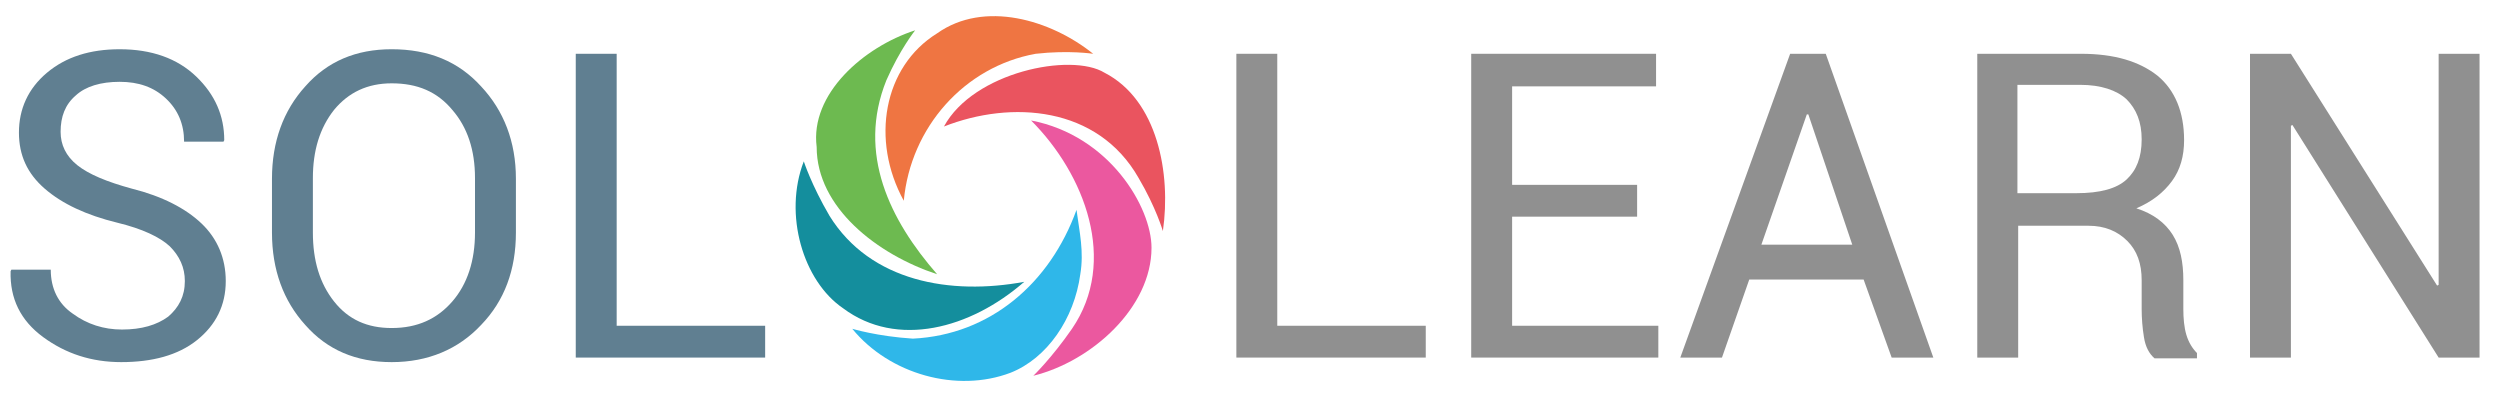 <svg width="330" height="55" xmlns="http://www.w3.org/2000/svg">
 <g>
  <title>background</title>
  <rect x="-1" y="-1" width="111.999" height="20.333" id="canvas_background" fill="none"/>
 </g>

 <g>
  <title>Layer 1</title>
  <g id="svg_1">
   <g id="svg_2">
    <g id="svg_3">
     <g id="svg_4">
      <path fill="#6DBA50" d="m120.8,4c-6.8,2.2 -13.9,8.4 -13,15.4c0,8 8,14.2 15.9,16.8c-6.2,-7.1 -10.6,-15.9 -6.7,-25.6c1.8,-4.1 3.8,-6.6 3.8,-6.6l0,0l-0,0z" id="svg_5"/>
     </g>
     <g id="svg_6">
      <path fill="#148E9D" d="m106.1,21.3c-2.7,7 -0.1,15.8 5.2,19.4c7.1,5.3 16.8,2.7 23.9,-3.5c-9.7,1.8 -20.3,0 -25.7,-8.7c-2.4,-4.1 -3.4,-7.2 -3.4,-7.2l0,0z" id="svg_7"/>
     </g>
     <g id="svg_8">
      <path fill="#2FB7E9" d="m112.5,43.4c4.9,6 13.8,8.5 20.9,5.8c4.8,-1.9 8.4,-7.1 9.2,-13c0.5,-3 -0.1,-5.5 -0.5,-8.5c-3.5,9.7 -11.4,16.5 -21.6,17c-4.7,-0.3 -8,-1.3 -8,-1.3l0,0z" id="svg_9"/>
     </g>
     <g id="svg_10">
      <path fill="#EB589F" d="m136.4,49.6c7.7,-1.9 15.6,-9 15.6,-16.9c0,-5.3 -5.5,-14.8 -15.9,-16.8c7.1,7.1 11.5,18.6 5.4,27.5c-2.7,3.9 -5.1,6.2 -5.1,6.2z" id="svg_11"/>
     </g>
     <g id="svg_12">
      <path fill="#EA545F" d="m153.5,30.5c1.1,-7.6 -0.7,-17.3 -7.7,-20.9c-4.4,-2.7 -17.3,-0.1 -21.2,7.1c8.9,-3.5 20.3,-2.7 25.7,6.8c2.3,3.9 3.2,7 3.2,7z" id="svg_13"/>
     </g>
     <g id="svg_14">
      <path fill="#EF7542" d="m144.3,7.1c-5.6,-4.5 -14.4,-7.1 -20.6,-2.7c-7.1,4.4 -8.8,14.1 -4.4,22.1c0.9,-9.7 8,-17.7 17.4,-19.4c4.4,-0.5 7.6,0 7.6,0z" id="svg_15"/>
     </g>
    </g>
    <g id="svg_16">
     <path fill="#607F91" d="m24.4,37.1c0,-1.8 -0.7,-3.3 -2,-4.6c-1.3,-1.2 -3.6,-2.3 -6.9,-3.1c-4.1,-1 -7.3,-2.5 -9.6,-4.5c-2.3,-2 -3.4,-4.4 -3.4,-7.4c0,-3.1 1.2,-5.8 3.7,-7.9c2.5,-2.1 5.7,-3.1 9.6,-3.1c4.2,0 7.6,1.2 10.1,3.6c2.5,2.4 3.7,5.2 3.7,8.4l-0.1,0.2l-5.2,0c0,-2.3 -0.8,-4.2 -2.4,-5.7c-1.6,-1.5 -3.6,-2.2 -6.1,-2.2c-2.5,0 -4.5,0.6 -5.8,1.8c-1.4,1.2 -2,2.8 -2,4.8c0,1.7 0.7,3.2 2.2,4.4c1.5,1.2 3.9,2.2 7.2,3.1c4,1 7.1,2.6 9.2,4.6c2.1,2 3.2,4.6 3.2,7.6c0,3.2 -1.3,5.8 -3.8,7.8c-2.5,2 -5.9,2.9 -10,2.9c-3.9,0 -7.3,-1.1 -10.3,-3.3c-3,-2.2 -4.4,-5.1 -4.3,-8.7l0.1,-0.2l5.2,0c0,2.5 1,4.5 2.9,5.8c1.9,1.4 4.1,2.1 6.5,2.1c2.6,0 4.6,-0.6 6.1,-1.7c1.4,-1.2 2.2,-2.7 2.2,-4.7z" id="svg_17"/>
     <path fill="#607F91" d="m68.1,30.7c0,4.9 -1.5,9 -4.6,12.2c-3,3.2 -7,4.9 -11.8,4.9c-4.7,0 -8.5,-1.6 -11.4,-4.9c-2.9,-3.2 -4.4,-7.3 -4.4,-12.2l0,-7.1c0,-4.9 1.5,-9 4.4,-12.2c2.9,-3.3 6.7,-4.9 11.4,-4.9c4.9,0 8.8,1.6 11.8,4.9c3,3.2 4.6,7.3 4.6,12.2l0,7.1zm-5.4,-7.2c0,-3.7 -1,-6.7 -3,-9c-2,-2.4 -4.6,-3.5 -8,-3.5c-3.2,0 -5.7,1.2 -7.6,3.5c-1.9,2.4 -2.8,5.4 -2.8,9l0,7.2c0,3.7 0.9,6.7 2.8,9.1c1.9,2.4 4.4,3.5 7.6,3.5c3.4,0 6,-1.2 8,-3.5c2,-2.3 3,-5.4 3,-9.1l0,-7.2z" id="svg_18"/>
     <path fill="#607F91" d="m81.4,43l19.6,0l0,4.2l-25,0l0,-40.1l5.4,0l0,35.9z" id="svg_19"/>
     <path fill="#909090" d="m168.6,43l19.6,0l0,4.2l-25,0l0,-40.1l5.4,0l0,35.9z" id="svg_20"/>
     <path fill="#909090" d="m216.1,28.6l-16.5,0l0,14.4l19.3,0l0,4.2l-24.7,0l0,-40.1l24.4,0l0,4.3l-19,0l0,13l16.5,0l0,4.2z" id="svg_21"/>
     <path fill="#909090" d="m246,36.9l-15.1,0l-3.6,10.3l-5.5,0l14.5,-40.1l4.7,0l14.2,40.1l-5.5,0l-3.7,-10.3zm-13.5,-4.6l12,0l-5.8,-17.2l-0.2,0l-6,17.2z" id="svg_22"/>
     <path fill="#909090" d="m266.4,29.8l0,17.4l-5.4,0l0,-40.1l13.7,0c4.4,0 7.7,1 10.1,2.9c2.3,1.9 3.5,4.8 3.5,8.5c0,2.1 -0.5,3.9 -1.6,5.4c-1.1,1.5 -2.6,2.7 -4.7,3.6c2.2,0.7 3.8,1.9 4.8,3.5c1,1.6 1.4,3.6 1.4,6l0,3.8c0,1.2 0.1,2.4 0.4,3.4c0.3,1 0.8,1.8 1.4,2.4l0,0.7l-5.6,0c-0.7,-0.6 -1.2,-1.5 -1.4,-2.8c-0.2,-1.2 -0.3,-2.5 -0.3,-3.7l0,-3.8c0,-2.2 -0.6,-3.9 -1.9,-5.2c-1.3,-1.3 -3,-2 -5.1,-2l-9.3,0zm0,-4.3l7.7,0c3.1,0 5.3,-0.6 6.6,-1.8c1.3,-1.2 2,-2.9 2,-5.3c0,-2.3 -0.7,-4 -2,-5.3c-1.3,-1.2 -3.4,-1.9 -6.1,-1.9l-8.3,0l0,14.3l0.1,0z" id="svg_23"/>
     <path fill="#909090" d="m327.3,47.2l-5.4,0l-19.3,-30.7l-0.2,0.1l0,30.6l-5.4,0l0,-40.1l5.4,0l19.3,30.6l0.2,-0.1l0,-30.5l5.4,0l0,40.1z" id="svg_24"/>
    </g>
   </g>
  </g>
 </g>
</svg>